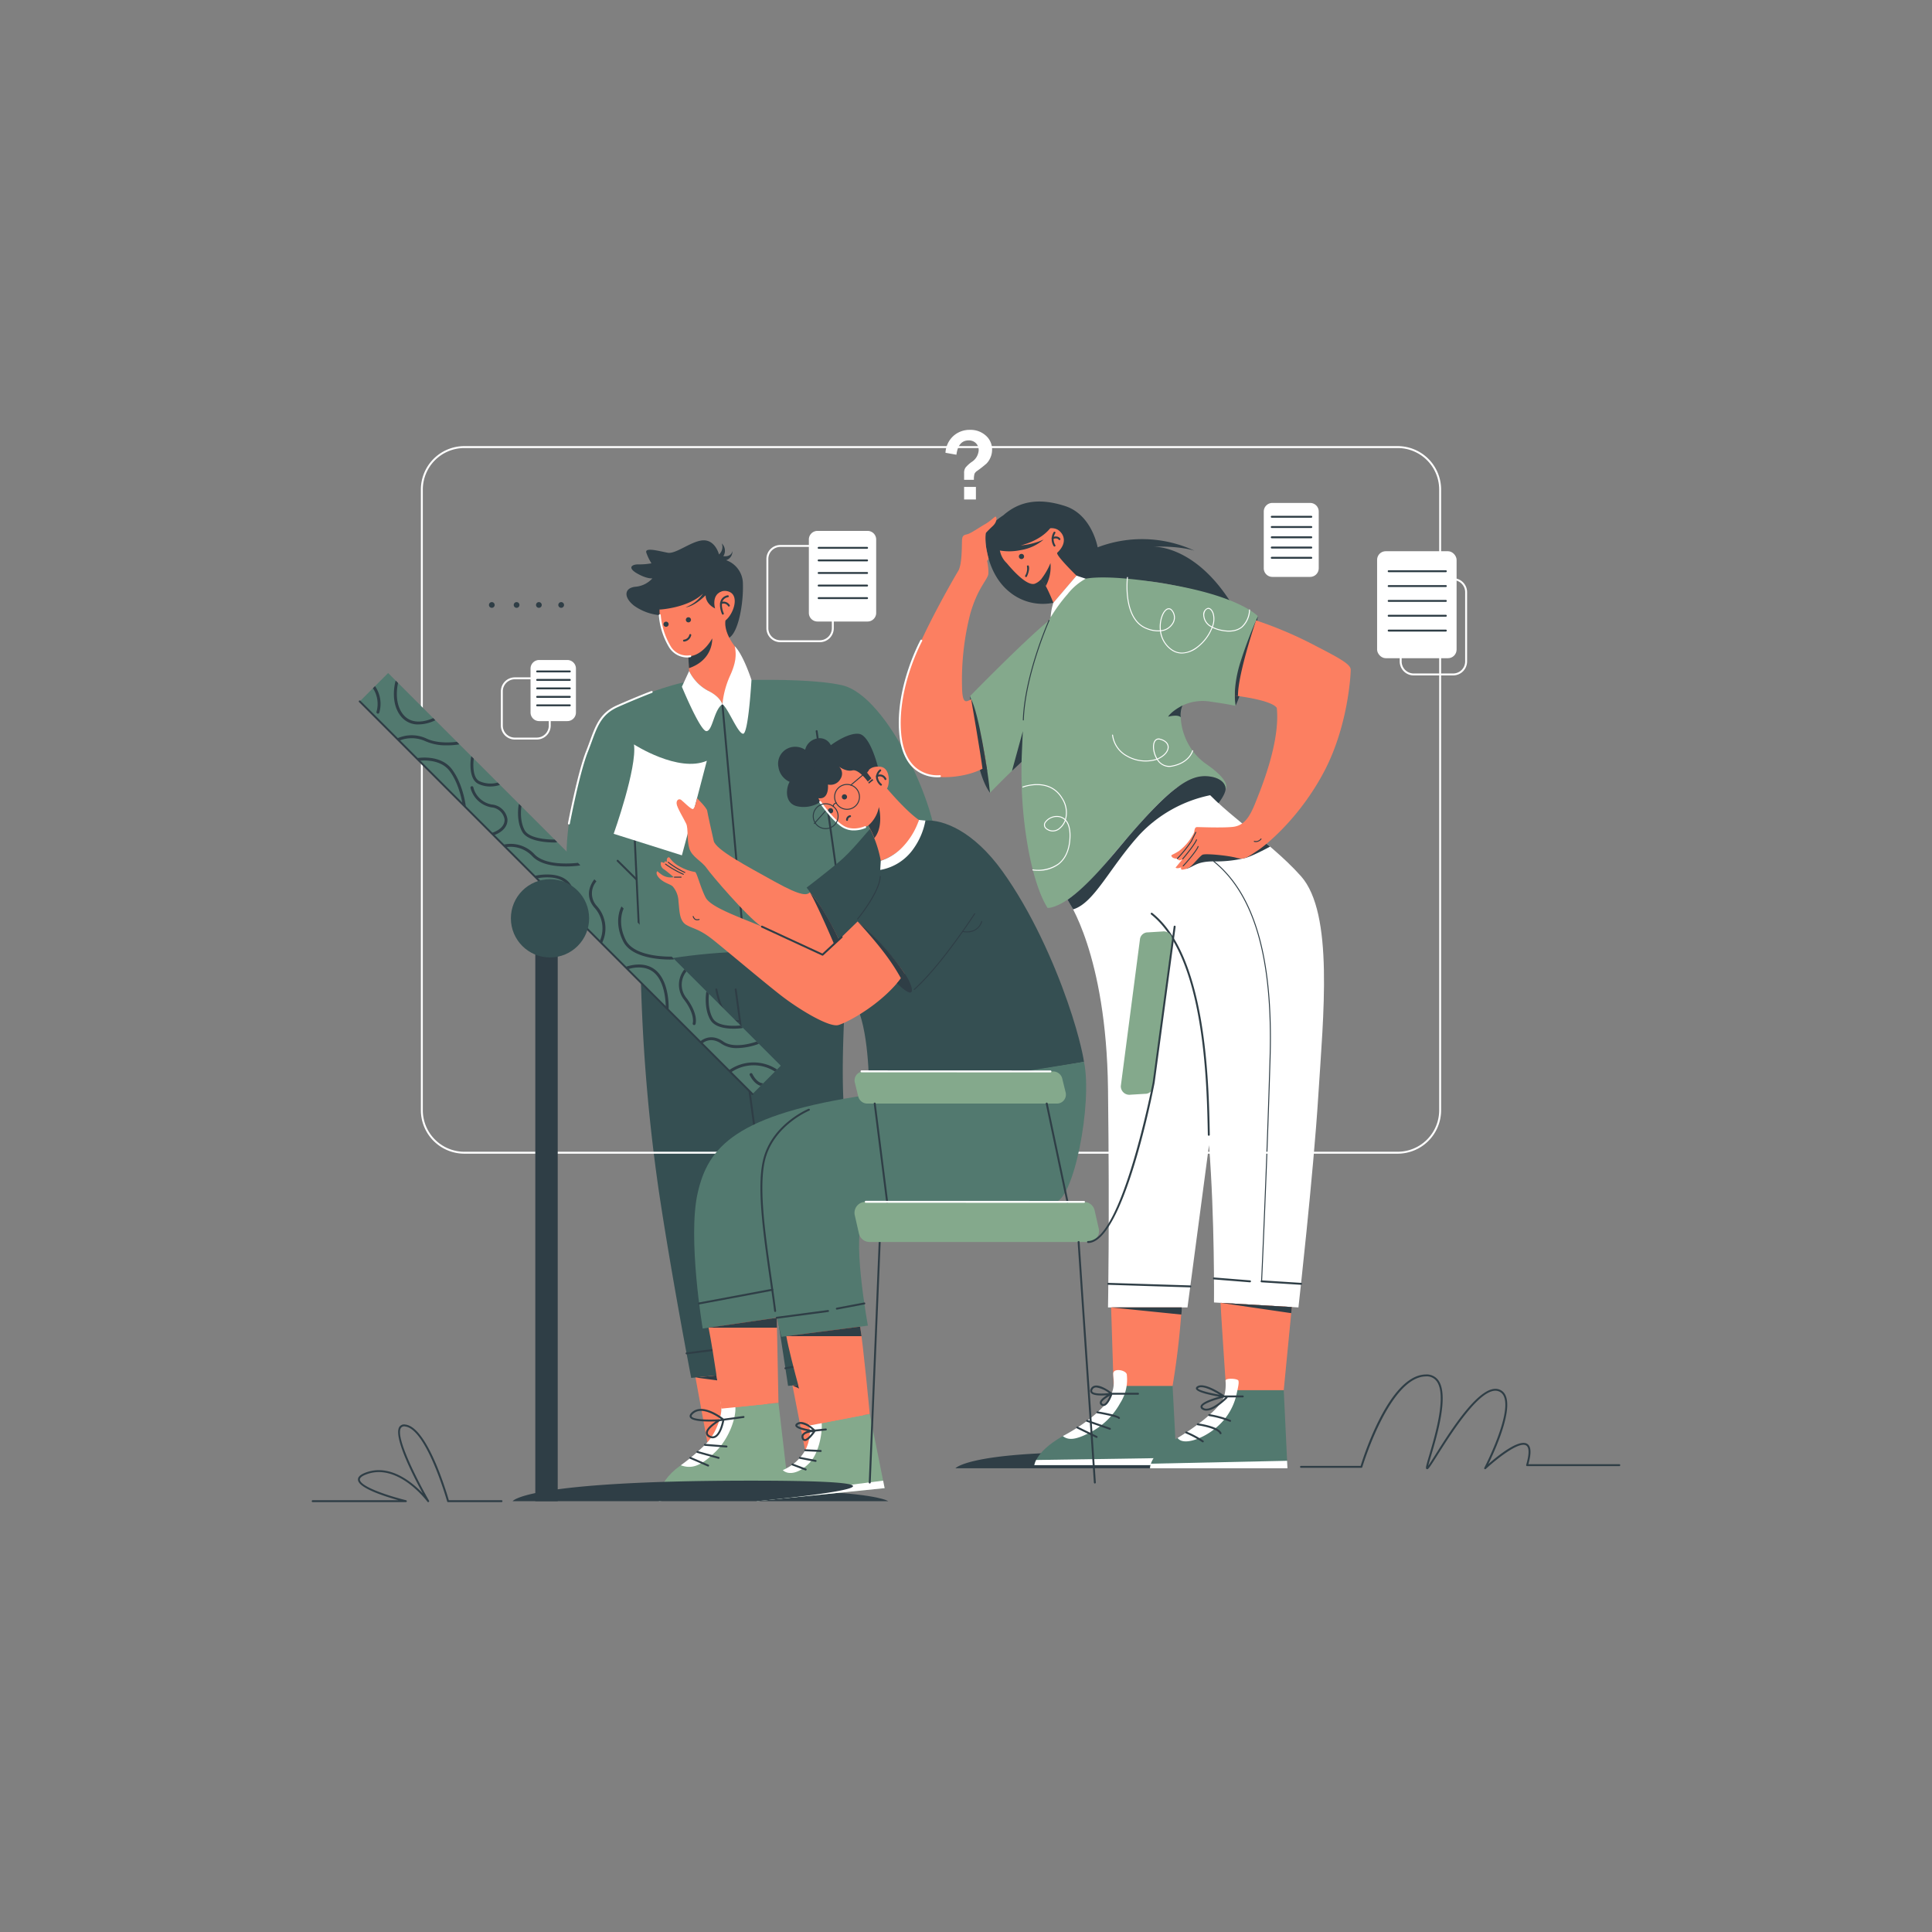 <svg id="SvgjsSvg2642" width="360" height="360" xmlns="http://www.w3.org/2000/svg" version="1.1" xmlns:xlink="http://www.w3.org/1999/xlink" xmlns:svgjs="http://svgjs.com/svgjs"><rect width="100%" height="100%" fill="#808080" stroke="none"/><defs id="SvgjsDefs2643"></defs><g id="SvgjsG2644"><svg xmlns="http://www.w3.org/2000/svg" viewBox="0 0 500 350" width="360" height="360"><defs><clipPath id="a"><path fill="#52796f" d="M75.727 148.474h143.719v10.382H75.727z" transform="rotate(45 147.587 153.665)" class="colorfeb91e svgShape"></path></clipPath></defs><g data-name="man wearing blue shirt" fill="#2f3e46" class="color000 svgShape"><path fill="#354f52" d="M165.786 174.741a460.64 460.64 0 0 0 4.705 58.404c3.33 22.285 8.393 48.455 8.393 48.455l20.866-2.026v-23.5l4.205 27.589 19.005-1.843s-3.974-56.76-4.7-72.432 1.419-38.815 1.419-38.815-36.643-1.522-53.893 4.168Z" class="color464d7b svgShape"></path><path fill="#2f3e46" d="M170.756 84.21a13.565 13.565 0 0 1-6.658-2.458c-2.812-2.21-2.531-4.62.362-4.902a6.645 6.645 0 0 0 4.38-2.17s-1.407.201-3.978-1.285-1.326-2.37.401-2.33a17.21 17.21 0 0 0 3.335-.282 13.232 13.232 0 0 1-1.326-2.732c-.522-1.527 3.375-.402 5.545 0s6.428-3.295 9.402-3.214 3.857 3.656 3.857 3.656a2.59 2.59 0 0 0 .723-2.853 2.598 2.598 0 0 1 .402 3.295s2.009.361 2.33-1.326a2.307 2.307 0 0 1-1.607 2.37 6.484 6.484 0 0 1 4.34 6.188c.16 4.982-1.158 12.451-3.532 13.86s-17.976-5.817-17.976-5.817Z" class="color0a0909 svgShape"></path><path fill="#52796f" d="M176.607 101.68c-5.786 1.286-17.143 5.572-20.036 8.036s-12.857 29.464-9.107 43.607 15.857 16.056 15.857 16.056 1.5 5.887 2.465 5.362 12.428-3.203 28.821-3.525 27 .398 28.179-1.837.75-6.715.75-6.715 17.893-8.055 18.75-17.698-12.408-39.964-24.418-42.643-41.261-.643-41.261-.643Z" class="color6596fa svgShape"></path><path fill="#2f3e46" d="M192.772 172.323a.25.25 0 0 1-.248-.227l-5.813-64.809a.25.25 0 0 1 .498-.044l5.812 64.808a.25.25 0 0 1-.226.271ZM165.786 174.991a.25.25 0 0 1-.25-.238l-2.25-48.435a.25.25 0 0 1 .238-.261.243.243 0 0 1 .261.238l2.25 48.434a.25.25 0 0 1-.238.262Z" class="color0a0909 svgShape"></path><path fill="#fc7f61" d="M190.149 92.238c-3.08-4.017-2.386-6.67-2.386-6.67 2.09-1.687 3.616-6.307 1.005-7.392a2.924 2.924 0 0 0-3.821 1.423 7.587 7.587 0 0 0-14.13 5.01l-.004.002a17.532 17.532 0 0 0 3.129 8.592 4.778 4.778 0 0 0 4.185 1.655l-.007.015.224 3.794a11.502 11.502 0 0 0 4.839 5.063c3.496 1.888 3.777 3.535 3.777 3.535a68.09 68.09 0 0 1 2.611-8.719c1.608-4.138.578-6.308.578-6.308Z" class="colorfc7f61 svgShape"></path><path fill="#2f3e46" d="M219.547 172.323a.25.25 0 0 1-.247-.215l-8.2-57.857a.25.25 0 0 1 .496-.07l8.199 57.857a.25.25 0 0 1-.212.283.292.292 0 0 1-.036.002ZM170.687 82.756s7.313-.361 11.25-4.138a9.325 9.325 0 0 1-4.5 3.536s1.889.08 5.183-3.094c0 0-.16 2.09 2.451 3.415 0 0-1.053-3.318 1.603-4.431s-8.754-4.69-8.754-4.69l-6.75 3.416-1.527 3.375ZM178.12 94.873c3.898-.157 6.201-4.664 6.201-4.664s.387 5.521-6.02 7.72ZM195.147 216.273a.25.25 0 0 1-.247-.216l-4.75-34.95a.25.25 0 1 1 .495-.068l4.75 34.95a.25.25 0 0 1-.213.282.197.197 0 0 1-.035.002Z" class="color0a0909 svgShape"></path><path fill="#2f3e46" d="M191.077 189.537a3.723 3.723 0 0 1-2.002-.625c-1.847-1.179-3.169-3.8-3.928-7.792a.25.25 0 0 1 .491-.094c.91 4.779 2.507 6.69 3.688 7.452a2.908 2.908 0 0 0 2.122.526.25.25 0 0 1 .121.485 2.133 2.133 0 0 1-.492.048ZM187.075 84.064a.25.25 0 0 1-.228-.148c-.04-.09-.975-2.216-.23-3.663a2.305 2.305 0 0 1 1.7-1.184.25.25 0 0 1 .099.49 1.808 1.808 0 0 0-1.355.921c-.634 1.233.233 3.213.243 3.232a.25.25 0 0 1-.127.33.244.244 0 0 1-.102.022Z" class="color0a0909 svgShape"></path><path fill="#2f3e46" d="M188.634 81.975a.25.25 0 0 1-.208-.111 1.348 1.348 0 0 0-1.704-.553.248.248 0 0 1-.332-.12.25.25 0 0 1 .12-.333 1.848 1.848 0 0 1 2.332.728.25.25 0 0 1-.208.389Z" class="color0a0909 svgShape"></path><path fill="#ffffff" d="M190.149 92.238c2.235 2.21 4.33 8.73 4.33 8.73s-.79 13.954-2.166 13.922-3.947-6.781-5.353-7.625a23.502 23.502 0 0 1 1.888-7.192c1.607-3.455 1.797-5.625 1.3-7.835ZM178.344 98.667l-1.87 4.058s4.74 11.491 6.347 11.491 1.929-5.545 4.139-6.95c0 0-.523-1.97-3.777-3.536a11.495 11.495 0 0 1-4.839-5.063Z" class="colorfff svgShape"></path><path fill="#2f3e46" d="M164.66 152.789a.249.249 0 0 1-.175-.072l-4.821-4.774a.25.25 0 0 1 .351-.356l4.821 4.774a.25.25 0 0 1-.175.428ZM178.824 85.408a.663.663 0 1 1-.663-.663.663.663 0 0 1 .663.663ZM173.038 86.553a.663.663 0 1 1-.663-.663.663.663 0 0 1 .663.663ZM177.035 91.042a.25.25 0 0 1-.023-.5 1.606 1.606 0 0 0 1.386-1.248.254.254 0 0 1 .296-.193.25.25 0 0 1 .193.296 2.101 2.101 0 0 1-1.829 1.644Z" class="color0a0909 svgShape"></path><path fill="#ffffff" d="M177.803 95.156a5.557 5.557 0 0 1-4.737-2.781 18.977 18.977 0 0 1-2.56-8.15.25.25 0 0 1 .234-.265.242.242 0 0 1 .265.234 18.834 18.834 0 0 0 2.48 7.907 4.874 4.874 0 0 0 5.094 2.481.25.25 0 0 1 .128.484 3.987 3.987 0 0 1-.904.09ZM147.234 138.372a.256.256 0 0 1-.047-.004.25.25 0 0 1-.2-.292c.025-.13 2.49-13.137 4.68-18.656.364-.917.684-1.79.987-2.619 1.563-4.268 2.693-7.352 7.084-9.293 5.092-2.251 8.792-3.65 8.829-3.663a.25.25 0 0 1 .177.468c-.037.014-3.725 1.407-8.804 3.652-4.196 1.856-5.295 4.856-6.816 9.008-.306.833-.627 1.71-.993 2.632-2.172 5.474-4.628 18.433-4.652 18.564a.25.25 0 0 1-.245.203Z" class="colorfff svgShape"></path><path fill="#fc7f61" d="m205.09 283.553 3.526 18.056 15.107-2.25-.763-17.539-17.87 1.733zM179.991 281.493l3.271 17.866 15.309-1.125v-18.545l-18.58 1.804z" class="colorfc7f61 svgShape"></path><path fill="#2f3e46" d="m179.991 281.493 5.635.751-.191-1.28-5.444.529zM205.09 283.553l1.734.808-.258-.952-1.476.144zM177.682 275.5a.25.25 0 0 1-.03-.497l6.724-.853a.25.25 0 0 1 .063.496l-6.725.853a.236.236 0 0 1-.032.002ZM203.261 279.363a.25.25 0 0 1-.048-.495l2.064-.406a.25.25 0 1 1 .097.49l-2.064.406a.24.24 0 0 1-.049.005Z" class="color0a0909 svgShape"></path></g><path fill="#2f3e46" d="M298.375 304.984h-51.107s3.415-4.143 35.126-4.143c19.04 0 15.981 4.143 15.981 4.143ZM259.643 58.368c4.018-3.536 9-4.66 15.99-2.41s8.438 10.687 8.438 10.687a32.218 32.218 0 0 1 25.072.884s-3.536-1.286-10.848-1.045c0 0 10.446-.723 20.009 14.063 0 0-14.545-5.224-24.268-5.304s-12.375.616-15.429-1.259-6 7.018-6 7.018a13.584 13.584 0 0 1-11.518-2.947c-5.544-4.58-6.24-12.535-6.053-14.705s4.607-4.982 4.607-4.982Z" class="color0a0909 svgShape"></path><path fill="#52796f" d="m303.464 283.663 1.072 20.517h-36.857s.375-4.017 8.839-8.303 11.773-9.22 11.678-12.214Z" class="color6596fa svgShape"></path><path fill="#ffffff" d="M267.679 304.18a5.456 5.456 0 0 1 .48-1.336l30.859-.472-1.28 1.808Z" class="colorfff svgShape"></path><path fill="#fc7f61" d="M278.607 73.984s-5.545-5.41-4.982-5.945c2.637-2.503 1.768-4.743.321-5.814-1.29-.955-3.957-.601-4.397.818a5.957 5.957 0 1 0-8.986 7.714l-.003.002c2.511 3.01 5.511 5.85 7.226 5.314a4.271 4.271 0 0 0 1.661-1.174c1.232 1.12 3.16 6.103 3.16 6.103Z" class="colorfc7f61 svgShape"></path><path fill="#2f3e46" d="M269.447 74.899a17.173 17.173 0 0 0 2.41-4.17 10.438 10.438 0 0 1-1.205 5.944s-.44-.712-1.205-1.774ZM251.071 105.133c.161 4.476.965 19.422 5.143 25.047 0 0-.214-15.407-5.143-25.047ZM319.75 107.68c3.134-6.642 5.786-23.196 5.786-23.196a31.576 31.576 0 0 0-4.982 11.009 35.64 35.64 0 0 0-.804 12.187Z" class="color0a0909 svgShape"></path><path fill="#ffffff" d="M309.483 126.307c5.338 8.052 18.624 15.82 27.196 25.436s5.785 36.187 4.5 56.759-5.143 54.857-5.143 54.857l-21.857-1.286s.214-21.643-1.286-40.714l-5.572 42H286.75s.429-21.643 0-56.571-10.488-48.946-10.488-48.946 15.453-24.159 33.22-31.535Z" class="colorfff svgShape"></path><path fill="#84a98c" d="M271.498 85.551C265 90.86 251.07 105.133 251.07 105.133a129.122 129.122 0 0 1 5.143 25.047s6.107-6.321 9.322-9 5.962-35.629 5.962-35.629Z" class="color1036bf svgShape"></path><path fill="#2f3e46" d="M306.885 149.871c2.177-.499 2.58-1.945 7.24-1.945a31.574 31.574 0 0 0 7.94-.837c1.783-.328 6.636-2.99 6.636-2.99l-1.679-1.356-16.272 2.13Z" class="color0a0909 svgShape"></path><path fill="#fc7f61" d="M324.25 85.288a103.163 103.163 0 0 1 14.625 6.026c7.152 3.697 10.688 5.465 10.688 6.991s-.724 14.625-6.83 26.277-14.626 18.804-17.197 20.491-3.375 2.532-5.545 1.929-7.995-1.165-8.759-.804-2.612 2.853-3.455 3.295-2.01.763-2.09.442a.748.748 0 0 1 0-.482s-1.004.482-1.446.08l1.848-2.25s-.924.884-1.406-.08c0 0-1.045.08-1.406-.482s-.04-.282 1.848-1.487a13.73 13.73 0 0 0 3.857-4.66c.201-.523.08-1.528.844-1.528s6.308.242 9.16-.04 4.34-2.33 5.867-6.147 6.468-15.75 5.585-24.59c0 0-.322-1.928-11.25-3.294a18.783 18.783 0 0 1 1.366-9.482c2.089-4.42 3.535-7.393 3.696-10.205Z" class="colorfc7f61 svgShape"></path><path fill="#2f3e46" d="M258.196 67.368a14.366 14.366 0 0 0 5.947 0 12.061 12.061 0 0 0 5.946-2.732 18.229 18.229 0 0 1-5.946 1.509s5.072-1.062 7.759-4.58-7.438-3.519-7.438-3.519l-4.58 2.411-2.572 3.777ZM325.06 85.551s-4.758 14.035-4.672 19.582h-.839a29.43 29.43 0 0 1 1.005-9.64 36.353 36.353 0 0 1 4.505-9.942Z" class="color0a0909 svgShape"></path><path fill="#84a98c" d="M280.576 74.858c-6.04 2.93-11.183 13.75-13.326 21.465s-3.429 24-2.679 35.679 3.215 22.714 6.536 27.964c0 0 5.036.563 15.643-12.2s16.821-19.353 21.75-21.148 8.679.134 8.679 2.598c0 0 1.714-1.821-4.929-6.428s-7.393-12.75-6.214-15.215a12.311 12.311 0 0 1 7.393-.964c4.607.643 6.321 1.071 6.321 1.071s-.934-4.577 1.366-11.625a111.612 111.612 0 0 1 4.42-11.571s-4.291-4.912-22.074-8.08-22.886-1.546-22.886-1.546Z" class="color1036bf svgShape"></path><path fill="#2f3e46" d="M306.036 107.573c-3.08 1.62-3.724 2.907-3.724 2.907s2.522-.682 3.27.161a6.107 6.107 0 0 1 .454-3.068ZM264.379 122.187c.057-2.295.336-7.965.336-7.965s-2.164 7.923-2.815 10.28Z" class="color0a0909 svgShape"></path><path fill="#fc7f61" d="M251.342 105.974c-1.181.608-2.253 1.492-2.36-2.9a69.423 69.423 0 0 1 2.09-19.112c1.941-6.911 4.593-8.96 4.714-10.487a12.094 12.094 0 0 0-.322-3.295l.4-.55s-.176-.523-.582-2.571a15.045 15.045 0 0 1-.17-4.1s.567-.654 1.799-1.805 1.018-2.277.803-2.438-1.178 1.018-2.812 1.955-3.67 2.384-4.607 2.599-1.274.375-1.334 1.66.048 6.134-.97 7.822-9.804 16.794-12.777 25.955-3.294 20.813.965 24.911 15.076 2.602 19.11-.306c0 0-1.586-10.955-3.947-17.338Z" class="colorfc7f61 svgShape"></path><path fill="#2f3e46" d="M251.342 105.974s2.517 14.538 2.923 17.967l1.209.56s-2.066-14.544-4.132-18.527Z" class="color0a0909 svgShape"></path><path fill="#ffffff" d="M271.902 84.785a14.945 14.945 0 0 1 .705-3.783l6-7.018 2.371.78a15.396 15.396 0 0 0-4.701 4.015 40.71 40.71 0 0 0-4.375 6.006Z" class="colorfff svgShape"></path><path fill="#2f3e46" d="M277.717 160.341c5.47-1.607 9.46-10.848 17.229-19.366a34.647 34.647 0 0 1 18.271-10.179s1.76 1.72 2.123 2.053c0 0 1.788-2.212 1.839-3.633s-1.299-2.873-4.065-3.251-5.153.314-8.922 3.162-9.084 8.697-13.263 13.668-9.499 11.504-14.667 15.047Z" class="color0a0909 svgShape"></path><path fill="#fc7f61" d="M315.884 262.174c.223 4.881 1.455 22.614 1.455 22.614h14.893l2.086-21.53ZM287.554 263.359l.642 20.304h15.268a201.188 201.188 0 0 0 2.357-20.304Z" class="colorfc7f61 svgShape"></path><path fill="#2f3e46" d="m315.884 262.174 18.281 2.667.153-1.583-18.434-1.084zM287.554 263.359l18.177 1.85a12.185 12.185 0 0 0 .09-1.85Z" class="color0a0909 svgShape"></path><path fill="#52796f" d="m332.232 284.788.964 20.196h-35.571s-.268-4.554 9.054-8.786 10.66-11.41 10.66-11.41Z" class="color6596fa svgShape"></path><path fill="#ffffff" d="M304.764 297.142c1.54 2.163 6.843.02 9.897-2.604a15.572 15.572 0 0 0 5.25-8.25c.589-2.625.75-3.375.589-3.965s-3.382-.747-3.33 0 .223 3.643-1.116 5.572-4.794 5.261-11.29 9.247ZM275.058 296.657c1.513 1.202 3.442.88 6.763-.78a18.736 18.736 0 0 0 8.09-7.768 11.26 11.26 0 0 0 1.714-7.286c0-1.232-3.58-1.93-3.527-.268s.58 3.215-.812 6-6 6.804-12.228 10.102ZM297.625 304.984a5.7 5.7 0 0 1 .214-1.179l35.265-.755.092 1.934Z" class="colorfff svgShape"></path><path fill="#2f3e46" d="M312.84 218.93a.25.25 0 0 1-.25-.245c-.26-13.774-.87-46.032-14.692-57.023a.25.25 0 0 1 .311-.392c14.006 11.138 14.619 43.56 14.88 57.406a.25.25 0 0 1-.245.255ZM323.5 256.859l-.02-.001-9.32-.749a.25.25 0 1 1 .04-.498l9.32.749a.25.25 0 0 1-.02.499ZM336.705 257.505h-.017l-10.204-.647a.25.25 0 1 1 .032-.499l10.204.646a.25.25 0 0 1-.015.5ZM308.043 258.17h-.008l-21.206-.665a.25.25 0 1 1 .015-.5l21.207.664a.25.25 0 0 1-.008.5ZM311.286 298.28a.248.248 0 0 1-.156-.054 24.527 24.527 0 0 0-4.238-2.27.25.25 0 1 1 .194-.461 24.44 24.44 0 0 1 4.355 2.34.25.25 0 0 1-.155.446ZM315.884 296.18a.25.25 0 0 1-.23-.149c-.532-1.213-4.291-1.975-5.695-2.166a.25.25 0 0 1-.214-.282.247.247 0 0 1 .281-.213c.545.074 5.346.773 6.087 2.46a.25.25 0 0 1-.23.35ZM318.357 292.966a.246.246 0 0 1-.098-.02 24.984 24.984 0 0 0-5.356-1.471.25.25 0 0 1 .071-.495 25.571 25.571 0 0 1 5.48 1.506.25.25 0 0 1-.097.48ZM312.206 290.07a1.84 1.84 0 0 1-1.061-.308.802.802 0 0 1-.437-.824c.189-1.031 3.095-1.994 4.852-2.484-2.353-.402-5.853-1.147-6.046-2.05-.035-.165-.004-.408.344-.63 1.79-1.142 6.227 1.837 6.995 2.37h4.772a.25.25 0 0 1 0 .5h-3.93a.248.248 0 0 1-.07.19c-.15.153-3.195 3.236-5.419 3.236Zm4.598-3.425c-2.256.545-5.468 1.64-5.604 2.383-.018.098.058.206.226.321 1.433.975 4.443-1.487 5.68-2.704Zm-5.921-2.635a1.392 1.392 0 0 0-.756.184c-.108.07-.124.113-.124.113.08.403 2.566 1.12 5.655 1.654-1.393-.862-3.469-1.951-4.775-1.951ZM283.804 297.128a.253.253 0 0 1-.11-.025l-4.97-2.43a.25.25 0 1 1 .22-.448l4.97 2.429a.25.25 0 0 1-.11.474ZM287.232 295.024a.248.248 0 0 1-.128-.035c-.123-.048-3.57-1.246-5.85-2.036a.25.25 0 0 1-.154-.319.253.253 0 0 1 .318-.154c5.867 2.034 5.914 2.062 5.942 2.079a.25.25 0 0 1-.128.465ZM289.59 292.222a.25.25 0 0 1-.211-.115c-.254-.312-3.005-.945-5.406-1.35a.25.25 0 0 1-.205-.287.255.255 0 0 1 .288-.205c1.596.269 5.351.96 5.744 1.572a.25.25 0 0 1-.21.385ZM285.566 288.873a.971.971 0 0 1-.568-.192.773.773 0 0 1-.368-.715c.055-.658 1-1.376 1.817-1.878-1.427.114-3.585.146-4.15-.644a.941.941 0 0 1-.002-1.038 1.443 1.443 0 0 1 1.02-.792c1.543-.34 3.987 1.486 4.44 1.837h6.763a.25.25 0 0 1 0 .5h-6.673c-.226.626-.996 2.554-1.985 2.875a.95.95 0 0 1-.294.047Zm1.635-2.645c-.972.545-2.034 1.309-2.073 1.78-.005.067.008.157.16.266a.446.446 0 0 0 .418.076c.533-.172 1.121-1.226 1.495-2.122Zm-3.48-2.155a1.438 1.438 0 0 0-.302.03.952.952 0 0 0-.679.531c-.152.297-.094.439-.036.52.426.594 2.666.562 4.319.377a7.202 7.202 0 0 0-3.301-1.458ZM272.902 66.453a.25.25 0 0 1-.211-.116 3.397 3.397 0 0 1 .007-3.632.25.25 0 1 1 .408.29 2.934 2.934 0 0 0 .007 3.073.25.25 0 0 1-.211.385Z" class="color0a0909 svgShape"></path><path fill="#2f3e46" d="M274.188 64.776a.251.251 0 0 1-.2-.098c-.472-.622-1.467-.188-1.478-.182a.25.25 0 0 1-.205-.456c.055-.025 1.365-.606 2.082.335a.25.25 0 0 1-.2.401ZM306.21 149.216a.124.124 0 0 1-.086-.034.125.125 0 0 1-.004-.177c1.75-1.837 3.716-4.386 3.824-4.96a.123.123 0 0 1 .146-.1.125.125 0 0 1 .1.147c-.127.674-2.245 3.36-3.89 5.086a.125.125 0 0 1-.09.038ZM306.09 147.408a.125.125 0 0 1-.096-.206c.03-.035 3.006-3.536 3.555-4.907a.128.128 0 0 1 .162-.07.126.126 0 0 1 .07.163c-.564 1.409-3.473 4.831-3.596 4.976a.126.126 0 0 1-.096.044ZM304.683 147.328a.124.124 0 0 1-.086-.035.125.125 0 0 1-.005-.176 32.166 32.166 0 0 0 3.595-4.43c.683-1.366 1.159-2.33 1.159-2.33a.125.125 0 1 1 .224.11s-.476.966-1.16 2.332a31.573 31.573 0 0 1-3.636 4.49.125.125 0 0 1-.09.039ZM325.004 142.924a1.389 1.389 0 0 1-.435-.063.125.125 0 0 1-.075-.16.129.129 0 0 1 .159-.076 1.525 1.525 0 0 0 1.607-.586.125.125 0 0 1 .189.165 1.894 1.894 0 0 1-1.445.72ZM264.834 111.448h-.004a.125.125 0 0 1-.121-.13c.43-11.78 6.612-25.679 6.674-25.818a.124.124 0 0 1 .166-.063.126.126 0 0 1 .063.165c-.063.14-6.225 13.995-6.653 25.726a.125.125 0 0 1-.125.12ZM326.5 256.734h-.006a.126.126 0 0 1-.119-.131c.014-.3 1.402-30.425 2.201-58.058.738-25.516-4.015-42.042-14.53-50.522a.125.125 0 0 1 .158-.194c10.58 8.532 15.362 25.124 14.622 50.723-.8 27.635-2.187 57.761-2.201 58.063a.125.125 0 0 1-.125.119ZM265.03 69.015a.673.673 0 1 1-.674-.673.673.673 0 0 1 .673.673ZM265.536 74.341a.25.25 0 0 1-.227-.356 3.421 3.421 0 0 0 .475-2.323.251.251 0 0 1 .145-.32.247.247 0 0 1 .32.138c.016.037.353.925-.487 2.717a.25.25 0 0 1-.226.144Z" class="color0a0909 svgShape"></path><path fill="#ffffff" d="M242.555 126.155a9.142 9.142 0 0 1-5.661-1.96c-2.375-1.9-3.776-5.023-4.164-9.282-1.105-12.12 5.415-24.122 5.48-24.242a.25.25 0 0 1 .439.241c-.065.12-6.511 11.992-5.42 23.956.374 4.114 1.71 7.119 3.97 8.93a8.745 8.745 0 0 0 6.019 1.824.25.25 0 0 1 .065.496 6.067 6.067 0 0 1-.728.037ZM305.888 94.126a4.772 4.772 0 0 1-2.814-.916 7.042 7.042 0 0 1-2.862-4.824 7.997 7.997 0 0 1-3.536-.625c-6.333-2.471-5.028-13.226-5.014-13.335a.125.125 0 0 1 .248.032c-.014.107-1.294 10.67 4.857 13.07a7.758 7.758 0 0 0 3.414.608 8.578 8.578 0 0 1 .032-2.071c.241-1.785 1.024-3.257 1.904-3.581a1.053 1.053 0 0 1 1.113.246 2.966 2.966 0 0 1 .307 3.771 4.1 4.1 0 0 1-3.064 1.858 6.684 6.684 0 0 0 2.746 4.648c2.573 1.839 5.229.396 6.582-.628a11.703 11.703 0 0 0 3.772-5.018 3.67 3.67 0 0 1-2.174-3.232 1.757 1.757 0 0 1 1.169-1.797c.287-.05 1.009-.002 1.514 1.401a5.414 5.414 0 0 1-.208 3.506 8.474 8.474 0 0 0 2.046.712c2.296.511 4.108.254 5.38-.762a6.159 6.159 0 0 0 1.952-4.34.125.125 0 0 1 .125-.125.125.125 0 0 1 .125.125 6.297 6.297 0 0 1-2.044 4.534c-1.335 1.068-3.216 1.34-5.593.812a8.782 8.782 0 0 1-2.077-.72 11.938 11.938 0 0 1-3.836 5.104 6.824 6.824 0 0 1-4.064 1.547Zm-3.406-11.46a.802.802 0 0 0-.278.053c-.785.288-1.517 1.71-1.743 3.38a8.482 8.482 0 0 0-.019 2.01 3.851 3.851 0 0 0 2.882-1.738 2.72 2.72 0 0 0-.261-3.455.864.864 0 0 0-.58-.25Zm10.228-.096a.662.662 0 0 0-.103.009c-.513.081-.934.766-.958 1.558a3.416 3.416 0 0 0 2.01 2.985 5.129 5.129 0 0 0 .188-3.304c-.288-.801-.698-1.248-1.137-1.248ZM268.665 150.353a9.013 9.013 0 0 1-1.386-.094.124.124 0 0 1-.101-.145.121.121 0 0 1 .144-.101 9.227 9.227 0 0 0 6.56-1.517c1.722-1.35 2.693-3.497 2.886-6.382.167-2.487-.351-3.887-1.011-4.673a4.736 4.736 0 0 1-1.347 1.934 2.76 2.76 0 0 1-3.706.168 1.32 1.32 0 0 1-.333-1.734 3.793 3.793 0 0 1 4.089-1.51 2.982 2.982 0 0 1 1.193.67 6.656 6.656 0 0 0-.903-5.326c-3.228-5.408-9.921-2.872-9.99-2.846a.126.126 0 0 1-.16-.071.124.124 0 0 1 .07-.162c.069-.027 6.957-2.641 10.294 2.952a6.845 6.845 0 0 1 .89 5.653c.74.81 1.343 2.283 1.163 4.961-.198 2.96-1.202 5.169-2.983 6.564a8.77 8.77 0 0 1-5.369 1.66Zm4.876-13.931a3.533 3.533 0 0 0-2.95 1.506 1.063 1.063 0 0 0 .276 1.425 2.522 2.522 0 0 0 3.382-.17 4.509 4.509 0 0 0 1.318-1.949 2.75 2.75 0 0 0-1.176-.696 3.07 3.07 0 0 0-.85-.116ZM302.525 123.475a3.76 3.76 0 0 1-3.108-1.858 9.802 9.802 0 0 1-7.829-.857 7.287 7.287 0 0 1-3.783-5.506.126.126 0 0 1 .108-.14.129.129 0 0 1 .14.108 7.045 7.045 0 0 0 3.659 5.32 9.565 9.565 0 0 0 7.57.86c-.963-1.622-1.172-3.784-.45-4.764a1.254 1.254 0 0 1 1.422-.454c1.317.338 2.115 1.08 2.189 2.033.094 1.216-.999 2.503-2.792 3.301a3.418 3.418 0 0 0 3.475 1.655c4.577-.78 5.398-3.878 5.406-3.91a.125.125 0 1 1 .242.061c-.008.033-.87 3.288-5.606 4.095a3.78 3.78 0 0 1-.643.056Zm-2.697-7.098a.943.943 0 0 0-.795.41c-.661.897-.434 2.996.483 4.518 1.715-.753 2.763-1.953 2.677-3.069-.064-.84-.794-1.5-2.001-1.81a1.454 1.454 0 0 0-.364-.049Z" class="colorfff svgShape"></path><g fill="#2f3e46" class="color000 svgShape"><path fill="#ffffff" d="M138.912 116.391h-5.674a3.619 3.619 0 0 1-3.614-3.614v-8.865a3.618 3.618 0 0 1 3.614-3.614h5.674a3.618 3.618 0 0 1 3.614 3.614v8.865a3.619 3.619 0 0 1-3.614 3.614Zm-5.674-15.593a3.118 3.118 0 0 0-3.114 3.114v8.865a3.118 3.118 0 0 0 3.114 3.114h5.674a3.118 3.118 0 0 0 3.114-3.114v-8.865a3.118 3.118 0 0 0-3.114-3.114ZM212.168 91.2H201.96a3.618 3.618 0 0 1-3.614-3.614V69.653a3.619 3.619 0 0 1 3.614-3.615h10.208a3.619 3.619 0 0 1 3.614 3.615v17.933a3.618 3.618 0 0 1-3.614 3.614ZM201.96 66.538a3.118 3.118 0 0 0-3.114 3.115v17.933a3.117 3.117 0 0 0 3.114 3.114h10.208a3.118 3.118 0 0 0 3.114-3.114V69.653a3.118 3.118 0 0 0-3.114-3.115ZM376.068 99.797H365.86a3.618 3.618 0 0 1-3.614-3.614V78.25a3.618 3.618 0 0 1 3.614-3.613h10.208a3.618 3.618 0 0 1 3.614 3.613v17.934a3.618 3.618 0 0 1-3.614 3.614ZM365.86 75.136a3.118 3.118 0 0 0-3.114 3.113v17.934a3.118 3.118 0 0 0 3.114 3.114h10.208a3.118 3.118 0 0 0 3.114-3.114V78.249a3.118 3.118 0 0 0-3.114-3.113Z" class="colorfff svgShape"></path><path fill="#ffffff" d="M361.72 223.57H120.16a11.25 11.25 0 0 1-11.237-11.238V51.692a11.25 11.25 0 0 1 11.238-11.237h241.56a11.25 11.25 0 0 1 11.238 11.238v160.639a11.25 11.25 0 0 1-11.238 11.238ZM120.16 40.955a10.75 10.75 0 0 0-10.737 10.738v160.639a10.75 10.75 0 0 0 10.738 10.738h241.56a10.75 10.75 0 0 0 10.738-10.738V51.692a10.75 10.75 0 0 0-10.738-10.737Z" class="colorfff svgShape"></path><rect width="20.572" height="27.689" x="356.393" y="67.654" fill="#ffffff" rx="2.228" class="colorfff svgShape"></rect><path fill="#2f3e46" d="M374.179 73.082h-14.786a.25.25 0 0 1 0-.5h14.786a.25.25 0 0 1 0 .5ZM374.179 76.923h-14.786a.25.25 0 0 1 0-.5h14.786a.25.25 0 0 1 0 .5ZM374.179 80.765h-14.786a.25.25 0 0 1 0-.5h14.786a.25.25 0 0 1 0 .5ZM374.179 84.605h-14.786a.25.25 0 0 1 0-.5h14.786a.25.25 0 0 1 0 .5ZM374.179 88.447h-14.786a.25.25 0 0 1 0-.5h14.786a.25.25 0 0 1 0 .5Z" class="color0a0909 svgShape"></path><path fill="#ffffff" d="M329.29 55.157h9.768a2.228 2.228 0 0 1 2.228 2.228v14.689a2.228 2.228 0 0 1-2.228 2.227h-9.768a2.228 2.228 0 0 1-2.228-2.227V57.385a2.228 2.228 0 0 1 2.228-2.228Z" class="colorfff svgShape"></path><path fill="#2f3e46" d="M339.36 58.988h-10.223a.25.25 0 0 1 0-.5h10.222a.25.25 0 0 1 0 .5ZM339.36 61.643h-10.223a.25.25 0 0 1 0-.5h10.222a.25.25 0 0 1 0 .5ZM339.36 64.3h-10.223a.25.25 0 0 1 0-.5h10.222a.25.25 0 0 1 0 .5ZM339.36 66.955h-10.223a.25.25 0 0 1 0-.5h10.222a.25.25 0 0 1 0 .5ZM339.36 69.611h-10.223a.25.25 0 0 1 0-.5h10.222a.25.25 0 0 1 0 .5Z" class="color0a0909 svgShape"></path><path fill="#ffffff" d="M211.559 62.397h12.968a2.228 2.228 0 0 1 2.228 2.227v18.997a2.228 2.228 0 0 1-2.228 2.227H211.56a2.228 2.228 0 0 1-2.228-2.227V64.624a2.228 2.228 0 0 1 2.228-2.227Z" class="colorfff svgShape"></path><path fill="#2f3e46" d="M224.396 67.033h-12.524a.25.25 0 0 1 0-.5h12.524a.25.25 0 0 1 0 .5ZM224.396 70.286h-12.524a.25.25 0 0 1 0-.5h12.524a.25.25 0 0 1 0 .5ZM224.396 73.54h-12.524a.25.25 0 0 1 0-.5h12.524a.25.25 0 0 1 0 .5ZM224.396 76.793h-12.524a.25.25 0 0 1 0-.5h12.524a.25.25 0 0 1 0 .5ZM224.396 80.046h-12.524a.25.25 0 0 1 0-.5h12.524a.25.25 0 0 1 0 .5Z" class="color0a0909 svgShape"></path><path fill="#ffffff" d="M139.532 95.808h7.293a2.228 2.228 0 0 1 2.227 2.228v11.357a2.228 2.228 0 0 1-2.227 2.227h-7.293a2.228 2.228 0 0 1-2.228-2.227V98.036a2.228 2.228 0 0 1 2.228-2.228Z" class="colorfff svgShape"></path><path fill="#2f3e46" d="M147.461 99.016h-8.443a.25.25 0 0 1 0-.5h8.443a.25.25 0 0 1 0 .5ZM147.461 101.209h-8.443a.25.25 0 0 1 0-.5h8.443a.25.25 0 0 1 0 .5ZM147.461 103.403h-8.443a.25.25 0 0 1 0-.5h8.443a.25.25 0 0 1 0 .5ZM147.461 105.596h-8.443a.25.25 0 0 1 0-.5h8.443a.25.25 0 0 1 0 .5ZM147.461 107.79h-8.443a.25.25 0 0 1 0-.5h8.443a.25.25 0 0 1 0 .5Z" class="color0a0909 svgShape"></path><path fill="#ffffff" d="M252.045 49.17h-2.535v-1.755a2.378 2.378 0 0 1 .357-1.391 8.313 8.313 0 0 1 1.567-1.443 3.902 3.902 0 0 0 1.846-3.003 2.526 2.526 0 0 0-.722-1.898 2.58 2.58 0 0 0-1.878-.702q-2.678 0-3.16 3.705l-2.833-.507a6.34 6.34 0 0 1 2.048-4.348 6.249 6.249 0 0 1 4.283-1.58 5.878 5.878 0 0 1 4.108 1.476 4.757 4.757 0 0 1 1.625 3.672 4.931 4.931 0 0 1-.449 2.073 4.82 4.82 0 0 1-1.02 1.521 30.56 30.56 0 0 1-2.418 1.892 1.838 1.838 0 0 0-.663.734 5.353 5.353 0 0 0-.156 1.554Zm.52 1.846v3.25h-3.055v-3.25Z" class="colorfff svgShape"></path><path fill="#2f3e46" d="M134.435 81.564a.74.74 0 1 1-.74-.74.74.74 0 0 1 .74.74ZM128.02 81.564a.74.74 0 1 1-.74-.74.74.74 0 0 1 .74.74ZM140.203 81.564a.74.74 0 1 1-.74-.74.74.74 0 0 1 .74.74ZM145.971 81.564a.74.74 0 1 1-.74-.74.74.74 0 0 1 .74.74Z" class="color0a0909 svgShape"></path></g><g fill="#2f3e46" class="color000 svgShape"><path fill="#2f3e46" d="M384.357 305.234a.25.25 0 0 1-.222-.365c.071-.137 7.074-13.683 5.093-18.425a2.322 2.322 0 0 0-1.516-1.418c-4.393-1.346-12.024 10.732-15.694 16.54-1.833 2.904-2.294 3.59-2.605 3.661a.34.34 0 0 1-.278-.083c-.21-.223-.092-.692.743-3.514 1.502-5.077 4.629-15.643 1.898-19.203a3.179 3.179 0 0 0-2.84-1.213c-9.353.24-16.306 23.246-16.375 23.478a.25.25 0 0 1-.24.179h-15.617a.25.25 0 0 1 0-.5h15.432c.714-2.34 7.413-23.416 16.786-23.657a3.738 3.738 0 0 1 3.25 1.409c2.887 3.762-.171 14.097-1.814 19.649-.297 1.004-.583 1.97-.725 2.56.43-.607 1.18-1.795 1.962-3.032 4.023-6.368 11.511-18.218 16.264-16.751a2.828 2.828 0 0 1 1.83 1.702c1.735 4.154-2.819 14.183-4.514 17.658 2.343-2.058 7.893-6.585 10.06-5.245 1.023.631 1.124 2.355.309 5.267h23.527a.25.25 0 0 1 0 .5h-23.859a.25.25 0 0 1-.24-.321c.818-2.78.819-4.516.001-5.02-1.939-1.197-8.199 3.98-10.446 6.076a.248.248 0 0 1-.17.068ZM129.786 313.752h-13.822a.25.25 0 0 1-.24-.183c-.053-.187-5.324-18.756-10.878-19.4a1.03 1.03 0 0 0-1.079.38c-1.584 2.416 4.712 14.41 7.27 18.827a.25.25 0 0 1-.417.274c-.073-.1-7.378-9.907-15.47-7.204-1.337.447-2.033.959-2.012 1.48.072 1.776 7.19 4.162 11.957 5.333a.25.25 0 0 1-.06.493H80.93a.25.25 0 1 1 0-.5h22.176c-3.493-.971-10.379-3.156-10.467-5.305-.032-.79.738-1.435 2.354-1.976 6.104-2.038 11.732 2.688 14.403 5.494-2.47-4.522-7.683-14.695-6.046-17.19a1.5 1.5 0 0 1 1.555-.602c5.642.653 10.654 17.507 11.25 19.579h13.632a.25.25 0 0 1 0 .5Z" class="color0a0909 svgShape"></path></g><g data-name="man sit on chair" fill="#2f3e46" class="color000 svgShape"><path fill="#2f3e46" d="M195.84 313.502h34.017s-2.094-1.676-17.468-2.462-16.55 2.462-16.55 2.462Z" class="color0a0909 svgShape"></path><path fill="#84a98c" d="m201.464 288.029 2.491 21.375-33.428 4.098s-.938-5.25 6.777-10.018 9.775-11.093 9.375-13.929Z" class="color1036bf svgShape"></path><path fill="#ffffff" d="M170.527 313.502s-.04-.415-.036-.59l27.774-4.334-1.25 1.677Z" class="colorfff svgShape"></path><path fill="#84a98c" d="M209.5 293.921c.723 4.152-.508 8.25-6 11.063s-6.857 4.982-7.66 8.518l33.098-3.375-3.849-19.206Z" class="color1036bf svgShape"></path><path fill="#ffffff" d="M202.59 305.466c1.392 1.34 4.178.964 6.964-1.928s3.634-9.697 2.835-11.518-3.302-.248-3.018 1.452a10.22 10.22 0 0 1-.976 6.851 12.044 12.044 0 0 1-5.806 5.143ZM176.196 304.213c2.768.985 5.072.316 8.929-3.448s5.388-9.227 5.185-11.585-3.934-1.778-3.934-1.778a9.316 9.316 0 0 1 .303 2.153c.107 1.608-1.125 6.252-4.018 9.153a55.583 55.583 0 0 1-6.465 5.505ZM195.84 313.502a5.13 5.13 0 0 1 .316-1.207l32.394-4.103.388 1.935Z" class="colorfff svgShape"></path><path fill="#2f3e46" d="M208.509 305.556a.255.255 0 0 1-.089-.017l-3.418-1.295a.25.25 0 1 1 .177-.468l3.418 1.296a.25.25 0 0 1-.088.484ZM211.08 303.332a.267.267 0 0 1-.047-.004l-4.053-.785a.25.25 0 1 1 .095-.49l4.052.784a.25.25 0 0 1-.046.495ZM212.389 300.76h-.012l-3.994-.187a.25.25 0 0 1-.237-.262.253.253 0 0 1 .26-.237l3.994.187a.25.25 0 0 1-.011.5ZM209.566 295.618a.25.25 0 0 1-.024-.499l4.165-.428a.253.253 0 0 1 .273.223.25.25 0 0 1-.223.274l-4.165.428Z" class="color0a0909 svgShape"></path><path fill="#2f3e46" d="M208.292 297.94a.724.724 0 0 1-.086-.005.831.831 0 0 1-.679-.615 1.21 1.21 0 0 1 .087-1.128 2.362 2.362 0 0 1 1.314-.824c-1.368-.278-2.954-.736-3.088-1.379-.037-.18.005-.451.421-.708 1.835-1.138 4.61 1.665 4.725 1.784a.536.536 0 0 1 .029.443c-.28.414-1.696 2.432-2.723 2.432Zm2.028-2.318c-.58.043-1.904.258-2.287.844a.712.712 0 0 0-.038.677c.104.277.229.291.27.296.47.06 1.396-.93 2.055-1.817Zm-3.057-2.116a1.377 1.377 0 0 0-.739.2c-.17.105-.196.173-.194.182.07.34 1.907.9 3.964 1.212a5.621 5.621 0 0 0-3.031-1.594ZM183.262 304.537a.249.249 0 0 1-.1-.02l-4.591-1.99a.25.25 0 0 1-.13-.329.248.248 0 0 1 .33-.13l4.59 1.99a.25.25 0 0 1-.1.48ZM185.982 302.548a.247.247 0 0 1-.067-.01l-5.494-1.532a.25.25 0 1 1 .135-.482l5.493 1.533a.25.25 0 0 1-.067.49ZM188.018 299.609l-.02-.001-5.576-.433a.25.25 0 0 1-.23-.269.244.244 0 0 1 .269-.23l5.576.434a.25.25 0 0 1-.019.499ZM184.43 297.228a1.957 1.957 0 0 1-.861-.216 1.34 1.34 0 0 1-.89-1.142c-.035-1.087 1.525-2.322 2.542-3.009-2.075.083-6.183.091-6.684-1.094-.162-.382.016-.81.527-1.272 2.746-2.48 7.513 1.096 8.232 1.662l5.09-.69a.242.242 0 0 1 .281.214.25.25 0 0 1-.213.281l-5.017.68c-.146.766-.784 3.64-2.248 4.397a1.63 1.63 0 0 1-.758.19Zm1.818-4.424c-.905.527-3.102 2.032-3.069 3.05.01.28.21.513.61.709a1.236 1.236 0 0 0 1.17.032c1.17-.604 1.768-2.993 1.953-3.882Zm-4.82-2.668a2.923 2.923 0 0 0-2.029.73c-.189.171-.493.49-.401.707.342.81 4.381.92 7.146.74h.005l.438-.06c-.96-.686-3.195-2.117-5.16-2.117ZM195.84 313.502h-63.161s3.173-5.31 61.694-5.31 1.466 5.31 1.466 5.31Z" class="color0a0909 svgShape"></path><path fill="#ffffff" d="M182.929 121.89s-5.665 21.709-6.456 24.469l-17.652-5.571s6.108-17.12 5.25-23.131c0 0 11.465 7.407 18.858 4.233Z" class="colorfff svgShape"></path><path fill="#2f3e46" d="M212.274 132.567a7.84 7.84 0 0 1-5.988 1.096c-3.375-.804-2.84-4.822-1.929-6.322a4.944 4.944 0 0 1-2.893-3.803 4.367 4.367 0 0 1 3.857-5.25 4.703 4.703 0 0 1 3.054.75 3.856 3.856 0 0 1 2.973-2.893 3.18 3.18 0 0 1 3.67 1.714s4.286-3.268 7.232-2.946 4.933 8.49 4.933 8.49Z" class="color0a0909 svgShape"></path><path fill="#354f52" d="M239.5 137.359c4.554-.321 12.429 2.679 19.929 13.125s13.283 23.518 16.833 33.723 4.274 15.59 4.274 15.59-13.822 2.49-28.848 4.66-26.76 3.857-26.76 3.857.206-13.043-2.388-20.825l-5.412-19.319s-6.77-11.632-8.378-13.454c0 0 4.971-3.803 8.378-6.643s6.943-7.5 8.39-8.892 12.308-1.983 12.308-1.983Z" class="color464d7b svgShape"></path><path fill="#fc7f61" d="M229.549 129.062c.683-.824 1.045-5.444-1.84-5.645-2.884-.2-3.275 1.588-3.275 1.588v.002a7.167 7.167 0 1 0-11.675 8.313l-.007.003s4.904 6.728 7.837 6.487a9.32 9.32 0 0 0 4.122-1.168v.001a30.279 30.279 0 0 1 3.231 9.122 16.206 16.206 0 0 0 6.388-4.098 13.942 13.942 0 0 0 3.496-6.469c-3.295-2.21-8.277-8.136-8.277-8.136Z" class="colorfc7f61 svgShape"></path><path fill="#2f3e46" d="M211.804 131.566c2.892.436 2.468-3.528 2.468-3.528a2.947 2.947 0 0 0 3.264-1.5 2.47 2.47 0 0 0-.429-3.161s1.822 1.408 3.482.999 3.998 2.912 3.998 2.912l.93-.858-1.083-1.425s-1.755-3.878-3.684-4.307-8.893.75-10.125 3.161.723 8.143.723 8.143ZM224.714 127.502l.991-.884.322.268-1.152.91-.161-.294zM224.712 138.644a8.431 8.431 0 0 0 2.748-4.783s1.304 5.015-1.176 8.033a21.893 21.893 0 0 0-1.572-3.25Z" class="color0a0909 svgShape"></path><path fill="#fc7f61" d="m221.955 163.475-8.839 8.598s-9.295-4.446-15.455-7.071-13.715-5.143-15.054-7.741-2.277-6.536-2.732-6.59a11.714 11.714 0 0 1-3.723-1.285 7.394 7.394 0 0 1-2.84-2.384c-.24-.402-1.017.134-.642.99a2.984 2.984 0 0 1-.483-.053c-.294-.053-.267.429-.267.429s-.777-.402-.884-.188a1.702 1.702 0 0 0 .83 1.822c.964.67 2.491 2.009 2.491 2.009a4.174 4.174 0 0 1-2.893-.51c-1.285-.856-1.152-.99-1.339-.99s-.59.803.777 2.009 2.785 1.312 3.321 2.035a6.236 6.236 0 0 1 1.366 3.737c.281 2.37.161 5.022 2.09 6.107s3.334 1.005 6.95 3.897 13.139 10.956 17.639 14.438 12.268 8.196 14.678 7.554 12.108-5.84 17.143-13.393a79.341 79.341 0 0 0-12.134-13.42Z" class="colorfc7f61 svgShape"></path><path fill="#fc7f61" d="M209.607 155.948c-.803.697-1.982 1.179-9.214-2.84s-15.161-8.195-15.683-10.486-1.567-6.99-1.688-7.794-2.628-3.249-2.628-3.249-.546 2.807-1.108 2.807-2.532-2.036-3.014-2.384-1.245-.067-1.165.978 1.929 3.977 2.491 5.223.12 4.178.804 6.388 3.214 3.255 4.46 5.063 10.467 12.566 14.072 15.042l16.182 7.377 4.012-3.903s-4.24-8.82-7.521-12.222Z" class="colorfc7f61 svgShape"></path><path fill="#2f3e46" d="M225.09 308.93h-.01a.25.25 0 0 1-.24-.26l2.57-62.25a.247.247 0 0 1 .261-.24.25.25 0 0 1 .24.26l-2.572 62.25a.25.25 0 0 1-.25.24Z" class="color0a0909 svgShape"></path><path fill="#52796f" d="M280.536 199.796c2.25 10.634-2.679 36.349-7.715 36.349s-45.428 1.071-49.071 4.178.857 27.75.857 27.75l-22.393 2.893-1.178-4.928-19.179 2.785s-3.964-23.464-1.286-35.143 9.553-20.303 44.358-25.366 55.607-8.518 55.607-8.518Z" class="colorfeb91e svgShape"></path><path fill="#fc7f61" d="M203.5 270.8c1.018 5.898 6 23.121 6 23.121l15.59-3s-1.77-18.659-2.493-22.588ZM183.375 268.603c1.295 6.408 3.304 20.952 3.304 20.952l14.785-1.526-.428-21.991Z" class="colorfc7f61 svgShape"></path><path fill="#ffffff" d="m237.826 137.198 1.674.16a18.101 18.101 0 0 1-3.08 7.273 13.235 13.235 0 0 1-8.618 5.505l.14-2.37a13.763 13.763 0 0 0 6.147-4.099 18.72 18.72 0 0 0 3.737-6.469Z" class="colorfff svgShape"></path><path fill="#2f3e46" d="M234.09 176.895a31.89 31.89 0 0 1-.898 1.257l.897-1.257a65.183 65.183 0 0 0-12.134-13.42c5.847 6.401 8.866 10.472 11.21 14.712-.636.844-1.046 1.295-1.046 1.295s2.493 2.435 3.457 2.395.2-2.652-1.487-4.982ZM209.607 155.948c2.063 3.51 6.278 13.431 6.278 13.431l1.243-1.209s-3.76-8.2-7.521-12.222ZM203.5 270.8h19.46l-.363-2.467L203.5 270.8zM183.375 268.603h17.711l-.05-2.565-17.661 2.565z" class="color0a0909 svgShape"></path><path fill="#84a98c" d="M281.586 246.43h-56.532a2.84 2.84 0 0 1-2.77-2.211l-1.069-4.713a2.84 2.84 0 0 1 2.77-3.468h56.533a2.84 2.84 0 0 1 2.77 2.211l1.068 4.713a2.84 2.84 0 0 1-2.77 3.468ZM273.418 210.602h-48.893a2.423 2.423 0 0 1-2.395-1.77l-.925-3.77a2.323 2.323 0 0 1 2.396-2.774h48.892a2.423 2.423 0 0 1 2.396 1.77l.924 3.77a2.323 2.323 0 0 1-2.395 2.774ZM290.063 206.081l4.977-38.144a2.03 2.03 0 0 1 1.999-1.64l3.833-.233a2.207 2.207 0 0 1 2.507 2.228l-4.978 38.144a2.03 2.03 0 0 1-1.998 1.64l-3.833.233a2.207 2.207 0 0 1-2.507-2.228Z" class="color1036bf svgShape"></path><path fill="#2f3e46" d="M212.875 172.323a.255.255 0 0 1-.105-.023l-15.684-7.26a.25.25 0 1 1 .21-.454l15.532 7.19 4.818-4.458a.25.25 0 0 1 .34.367l-4.941 4.572a.252.252 0 0 1-.17.066ZM283.348 308.93a.25.25 0 0 1-.25-.232l-4.205-62.25a.25.25 0 1 1 .5-.035l4.205 62.25a.25.25 0 0 1-.233.267ZM276.262 236.287a.25.25 0 0 1-.244-.198l-5.37-25.435a.25.25 0 0 1 .193-.296.253.253 0 0 1 .296.193l5.37 25.435a.25.25 0 0 1-.193.296.272.272 0 0 1-.052.005ZM229.589 236.287a.25.25 0 0 1-.248-.218l-3.214-25.435a.25.25 0 1 1 .496-.063l3.214 25.435a.25.25 0 0 1-.216.28.226.226 0 0 1-.032.001ZM281.586 246.68a.25.25 0 0 1 0-.5c8.767 0 16.655-40.632 16.733-41.042l5.433-40.358a.244.244 0 0 1 .281-.215.249.249 0 0 1 .215.281l-5.435 40.372c-.327 1.706-8.051 41.463-17.227 41.463ZM200.606 264.535a.25.25 0 0 1-.247-.219c-.355-2.793-.78-5.764-1.192-8.638-1.742-12.164-3.543-24.742-1.37-31.608 2.683-8.48 11.365-12.07 11.453-12.105a.25.25 0 1 1 .187.464c-.085.034-8.552 3.542-11.163 11.791-2.139 6.758-.346 19.278 1.388 31.387.411 2.876.837 5.85 1.193 8.646a.25.25 0 0 1-.249.282ZM201.035 266.287a.25.25 0 0 1-.032-.498l13.259-1.752a.25.25 0 0 1 .065.496l-13.259 1.753a.246.246 0 0 1-.033.001ZM216.57 263.93a.25.25 0 0 1-.045-.495l7.113-1.349a.25.25 0 0 1 .093.492l-7.113 1.348a.256.256 0 0 1-.047.005Z" class="color0a0909 svgShape"></path><path fill="#2f3e46" d="M180.931 262.582a.25.25 0 0 1-.045-.496l18.931-3.543a.25.25 0 1 1 .092.492l-18.931 3.543a.251.251 0 0 1-.047.004ZM227.992 128.328a.25.25 0 0 1-.154-.054 3.12 3.12 0 0 1-1.137-2.051 2.618 2.618 0 0 1 .927-2.027.25.25 0 1 1 .348.36 2.145 2.145 0 0 0-.776 1.637 2.654 2.654 0 0 0 .947 1.688.25.25 0 0 1-.155.447Z" class="color0a0909 svgShape"></path><path fill="#2f3e46" d="M229.147 126.868a.25.25 0 0 1-.222-.136 1.31 1.31 0 0 0-1.843-.647.25.25 0 0 1-.23-.444 2.042 2.042 0 0 1 1.438-.13 1.86 1.86 0 0 1 1.08.993.25.25 0 0 1-.223.364ZM177.223 150.904a.124.124 0 0 1-.04-.007 21.4 21.4 0 0 1-4.32-2.643.125.125 0 0 1 .15-.2 21.193 21.193 0 0 0 4.25 2.606.125.125 0 0 1-.04.244ZM176.848 151.386a.125.125 0 0 1-.035-.005 26.114 26.114 0 0 1-4.643-2.642.126.126 0 0 1-.032-.175.128.128 0 0 1 .175-.031 26.51 26.51 0 0 0 4.57 2.608.125.125 0 0 1-.035.245ZM176.259 152.136h-1.715a.125.125 0 0 1 0-.25h1.715a.125.125 0 1 1 0 .25ZM180.4 163.162c-.479 0-.848-.228-1.124-.927a.125.125 0 0 1 .233-.092c.311.791.712.856 1.382.702a.125.125 0 1 1 .057.243 2.47 2.47 0 0 1-.548.074ZM221.955 162.957a.125.125 0 0 1-.097-.204c.058-.069 5.683-6.959 5.82-10.931a.125.125 0 0 1 .124-.12h.005a.125.125 0 0 1 .12.128c-.139 4.058-5.641 10.797-5.875 11.082a.126.126 0 0 1-.097.045ZM236.607 181.198a.125.125 0 0 1-.084-.218c6.979-6.238 15.537-19.449 15.622-19.582a.125.125 0 1 1 .21.136c-.086.133-8.662 13.372-15.664 19.632a.124.124 0 0 1-.084.032Z" class="color0a0909 svgShape"></path><path fill="#2f3e46" d="M250.19 166.288a5.208 5.208 0 0 1-1.094-.108.125.125 0 0 1 .06-.243c.15.038 3.67.855 4.797-2.502a.125.125 0 1 1 .237.08 3.934 3.934 0 0 1-4 2.773Z" class="color0a0909 svgShape"></path><circle cx="214.945" cy="134.828" r=".673" fill="#2f3e46" class="color0a0909 svgShape"></circle><circle cx="218.541" cy="131.232" r=".673" fill="#2f3e46" class="color0a0909 svgShape"></circle><path fill="#2f3e46" d="M219.213 137.448a.25.25 0 0 1-.25-.24 1.224 1.224 0 0 1 .963-1.217.25.25 0 1 1 .12.485.72.72 0 0 0-.583.712.25.25 0 0 1-.24.26ZM210.746 138.247a.124.124 0 0 1-.084-.031.126.126 0 0 1-.01-.177l3.075-3.44a.125.125 0 1 1 .186.167l-3.074 3.44a.126.126 0 0 1-.093.041ZM219.213 134.571a3.34 3.34 0 1 1 3.34-3.34 3.343 3.343 0 0 1-3.34 3.34Zm0-6.429a3.09 3.09 0 1 0 3.09 3.09 3.093 3.093 0 0 0-3.09-3.09Z" class="color0a0909 svgShape"></path><path fill="#ffffff" d="M221.008 139.913a5.644 5.644 0 0 1-3.283-.994c-2.729-1.904-5.54-6.037-5.658-6.212a.25.25 0 1 1 .414-.28c.029.042 2.878 4.232 5.53 6.082 2.573 1.796 5.757.337 5.788.321a.25.25 0 0 1 .213.453 7.704 7.704 0 0 1-3.004.63Z" class="colorfff svgShape"></path><path fill="#2f3e46" d="M213.68 139.573a3.34 3.34 0 1 1 3.34-3.34 3.343 3.343 0 0 1-3.34 3.34Zm0-6.428a3.09 3.09 0 1 0 3.09 3.089 3.092 3.092 0 0 0-3.09-3.089ZM220.197 128.296a.125.125 0 0 1-.08-.22l4.514-3.796a.125.125 0 1 1 .161.191l-4.515 3.796a.126.126 0 0 1-.08.03Z" class="color0a0909 svgShape"></path><path fill="#2f3e46" d="M215.619 133.798h-.004a.125.125 0 0 1-.121-.129 1.127 1.127 0 0 1 .885-.983.127.127 0 0 1 .155.087.125.125 0 0 1-.087.155.87.87 0 0 0-.703.75.125.125 0 0 1-.125.12Z" class="color0a0909 svgShape"></path><path fill="#ffffff" d="m271.857 202.537-48.898-.02a.25.25 0 0 1 0-.5l48.898.02a.25.25 0 0 1 0 .5ZM280.536 236.298l-56.475-.02a.25.25 0 0 1 0-.5l56.475.02a.25.25 0 0 1 0 .5Z" class="colorfff svgShape"></path></g><g fill="#2f3e46" class="color000 svgShape"><path fill="#52796f" d="M75.727 148.474h143.719v10.382H75.727z" transform="rotate(45 147.587 153.665)" class="colorfeb91e svgShape"></path><g clip-path="url(#a)" fill="#2f3e46" class="color000 svgShape"><path fill="#2f3e46" d="M108.314 112.484a5.596 5.596 0 0 1-4.363-1.877c-3.152-3.567-1.673-9.035-1.609-9.266a.375.375 0 1 1 .723.2c-.015.054-1.431 5.311 1.448 8.57 2.82 3.19 7.651.707 7.699.68a.375.375 0 0 1 .35.664 10.312 10.312 0 0 1-4.248 1.03ZM97.804 109.69a.375.375 0 0 1-.362-.476 7.466 7.466 0 0 0-.95-6.15.375.375 0 1 1 .597-.454 8.124 8.124 0 0 1 1.076 6.804.375.375 0 0 1-.361.275ZM115.705 117.895a13.232 13.232 0 0 1-5.775-1.144 8.501 8.501 0 0 0-6.772.004.375.375 0 0 1-.323-.677 9.09 9.09 0 0 1 7.432.003c3.307 1.664 8.196.869 8.245.86a.375.375 0 0 1 .124.74 19.22 19.22 0 0 1-2.93.214ZM120.152 133.947a.376.376 0 0 1-.372-.33c-.006-.054-.676-5.402-3.393-9.052-2.645-3.551-8.128-2.646-8.184-2.636a.375.375 0 1 1-.128-.74c.242-.043 5.996-.988 8.913 2.928 2.84 3.814 3.51 9.184 3.537 9.41a.375.375 0 0 1-.328.417.356.356 0 0 1-.045.003ZM126.853 128.543a6.87 6.87 0 0 1-3.102-.701c-2.705-1.363-1.887-6.668-1.85-6.893a.375.375 0 0 1 .74.118c-.008.05-.77 4.989 1.447 6.105a7.028 7.028 0 0 0 4.892.311.375.375 0 0 1 .243.71 7.946 7.946 0 0 1-2.37.35ZM127.465 141.26a.375.375 0 0 1-.117-.731c2.143-.707 3.35-2.023 3.226-3.522a3.745 3.745 0 0 0-3.418-3.064 6.824 6.824 0 0 1-5.389-5.02.375.375 0 0 1 .733-.163 5.955 5.955 0 0 0 4.772 4.442 4.483 4.483 0 0 1 4.05 3.744c.153 1.867-1.245 3.473-3.74 4.295a.36.36 0 0 1-.117.019ZM143.45 143.036c-1.626 0-6.825-.205-8.284-2.759-1.657-2.898-.96-6.836-.93-7.002a.375.375 0 0 1 .738.135c-.007.038-.676 3.838.843 6.495 1.477 2.586 8.017 2.374 8.085 2.374a.382.382 0 0 1 .389.361.374.374 0 0 1-.361.388c-.04.002-.212.008-.48.008ZM146.462 149.235c-2.806 0-6.603-.451-8.67-2.617a7.736 7.736 0 0 0-7.177-2.317.375.375 0 0 1-.193-.725 8.381 8.381 0 0 1 7.912 2.524c3.205 3.356 11.427 2.178 11.51 2.165a.382.382 0 0 1 .426.315.376.376 0 0 1-.316.427 25.826 25.826 0 0 1-3.492.228ZM148.027 155.975a.374.374 0 0 1-.361-.275c-1.414-5.133-8.91-3.344-8.985-3.325a.375.375 0 1 1-.18-.729c.083-.02 8.283-1.975 9.887 3.854a.374.374 0 0 1-.262.461.37.37 0 0 1-.1.014ZM155.47 169.265a.375.375 0 0 1-.322-.569 7.979 7.979 0 0 0-1.342-8.835c-3.109-3.66-.027-7.243.005-7.28a.375.375 0 0 1 .563.496 4.779 4.779 0 0 0 .003 6.298 8.631 8.631 0 0 1 1.414 9.708.374.374 0 0 1-.322.182ZM173.351 173.328c-2.552 0-9.92-.386-12.08-4.718-2.55-5.114-.561-8.78-.475-8.932a.375.375 0 0 1 .655.365c-.02.035-1.873 3.49.491 8.232 2.353 4.72 12.14 4.294 12.237 4.286a.365.365 0 0 1 .393.356.375.375 0 0 1-.356.393c-.067.003-.379.018-.865.018ZM172.667 186.46h-.018a.375.375 0 0 1-.357-.39c.002-.06.227-6.016-2.64-8.995-2.81-2.92-7.33-1.185-7.375-1.167a.375.375 0 0 1-.276-.698c.205-.08 5.038-1.933 8.191 1.344 3.092 3.213 2.86 9.291 2.849 9.548a.375.375 0 0 1-.374.359ZM179.642 190.287a.365.365 0 0 1-.118-.019.375.375 0 0 1-.238-.473c.006-.019.643-2.23-2.19-6.006a6.281 6.281 0 0 1 .018-7.904.375.375 0 0 1 .563.496 5.452 5.452 0 0 0 .018 6.958c3.097 4.128 2.337 6.588 2.303 6.691a.374.374 0 0 1-.356.257ZM189.858 191.227c-2.015 0-4.86-.36-5.992-2.247-1.738-2.895-1.124-6.988-1.097-7.16a.375.375 0 1 1 .741.115c-.006.04-.597 4 1 6.66 1.54 2.568 7.359 1.76 7.417 1.752a.379.379 0 0 1 .425.317.375.375 0 0 1-.318.425 16.548 16.548 0 0 1-2.176.138ZM190.79 196.246a6.958 6.958 0 0 1-4.046-1.095c-2.962-2.091-4.969-.127-5.053-.042a.375.375 0 1 1-.532-.529c.024-.025 2.544-2.497 6.017-.042 3.051 2.157 8.738-.02 8.795-.043a.375.375 0 0 1 .273.699 16.842 16.842 0 0 1-5.453 1.052ZM188.868 202.662a.375.375 0 0 1-.231-.67 11.033 11.033 0 0 1 12.39-.258.375.375 0 0 1-.403.633 10.252 10.252 0 0 0-11.525.216.372.372 0 0 1-.23.08ZM197.191 206.06c-.074 0-1.73-.034-3.152-2.797a.375.375 0 0 1 .667-.343c1.193 2.32 2.479 2.39 2.491 2.39a.378.378 0 0 1 .366.38.372.372 0 0 1-.371.37Z" class="colorfe891e svgShape"></path></g><path fill="#2f3e46" d="M194.729 208.398a.249.249 0 0 1-.177-.073L92.927 106.701a.25.25 0 1 1 .354-.354l101.624 101.625a.25.25 0 0 1-.176.426ZM138.536 167.502h5.804v146h-5.804z" class="color0a0909 svgShape"></path><circle cx="142.34" cy="162.664" r="10.125" fill="#354f52" class="color464d7b svgShape"></circle></g></svg></g></svg>